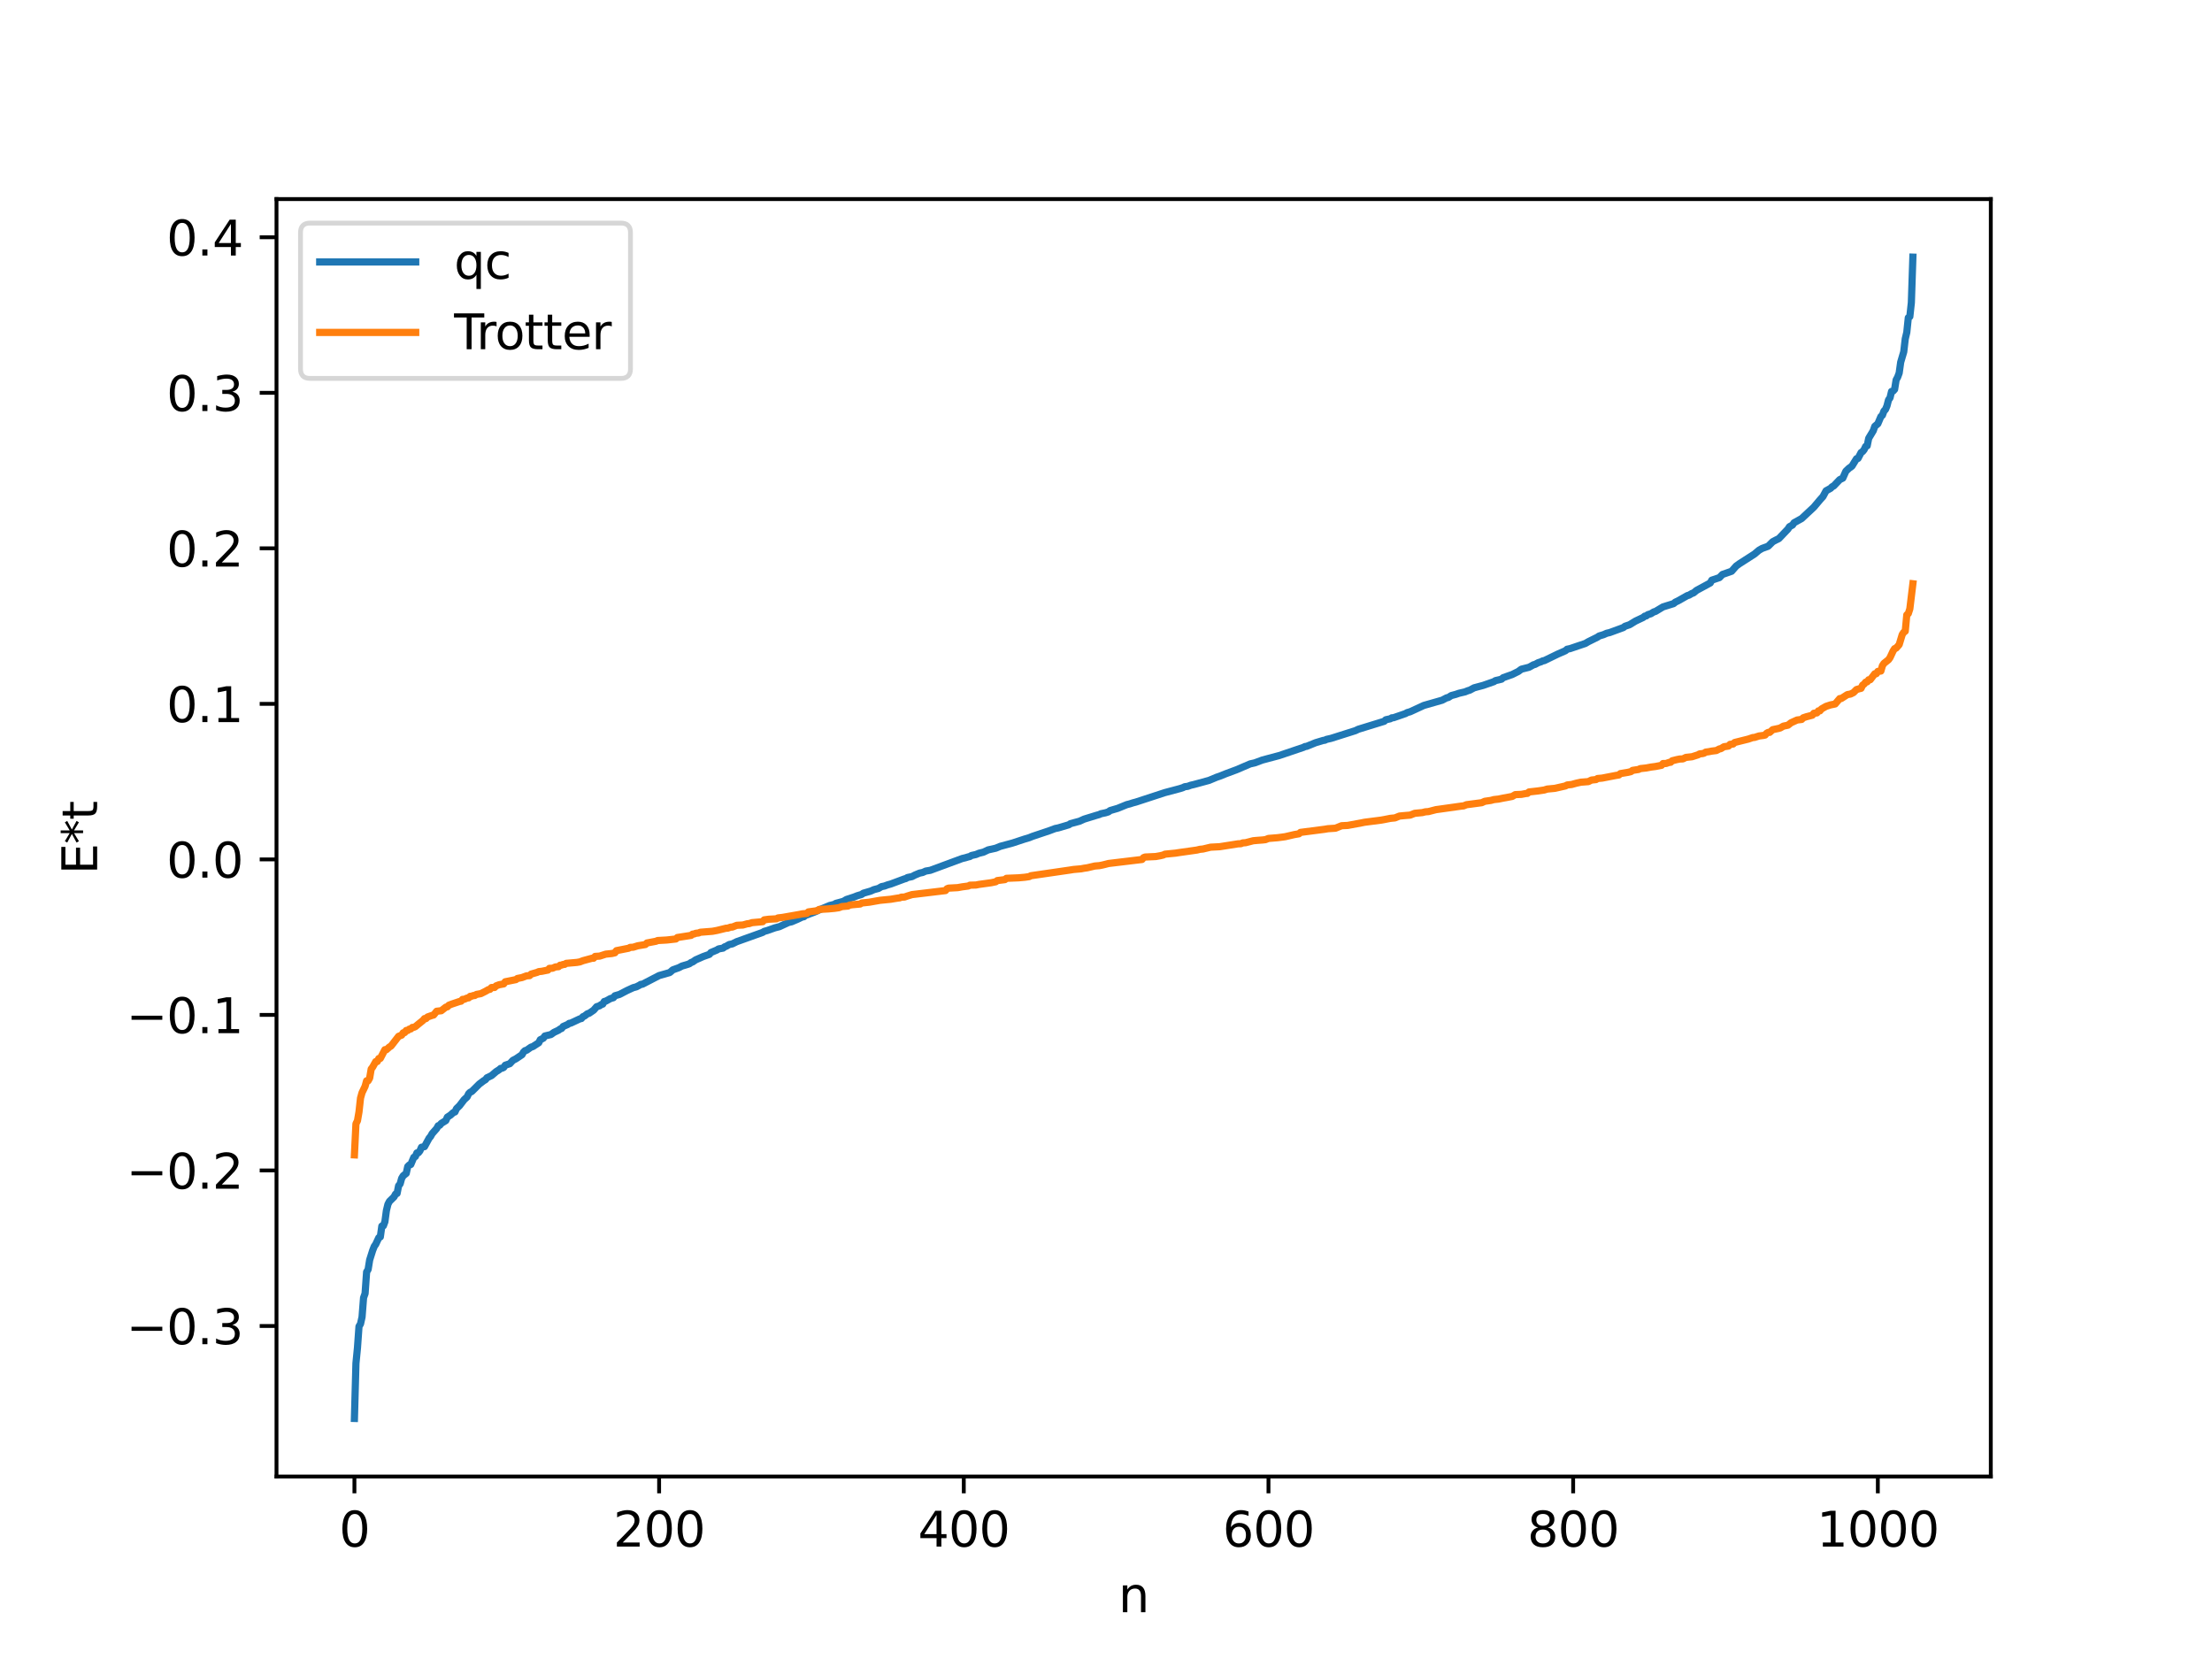 <?xml version="1.0" encoding="utf-8" standalone="no"?>
<!DOCTYPE svg PUBLIC "-//W3C//DTD SVG 1.1//EN"
  "http://www.w3.org/Graphics/SVG/1.1/DTD/svg11.dtd">
<svg xmlns:xlink="http://www.w3.org/1999/xlink" width="460.8pt" height="345.6pt" viewBox="0 0 460.8 345.6" xmlns="http://www.w3.org/2000/svg" version="1.1">
 <defs>
  <style type="text/css">*{stroke-linejoin: round; stroke-linecap: butt}</style>
 </defs>
 <g id="figure_1">
  <g id="patch_1">
   <path d="M 0 345.6 
L 460.8 345.6 
L 460.8 0 
L 0 0 
z
" style="fill: #ffffff"/>
  </g>
  <g id="axes_1">
   <g id="patch_2">
    <path d="M 57.6 307.584 
L 414.72 307.584 
L 414.72 41.472 
L 57.6 41.472 
z
" style="fill: #ffffff"/>
   </g>
   <g id="matplotlib.axis_1">
    <g id="xtick_1">
     <g id="line2d_1">
      <defs>
       <path id="maa48116b8f" d="M 0 0 
L 0 3.5 
" style="stroke: #000000; stroke-width: 0.8"/>
      </defs>
      <g>
       <use xlink:href="#maa48116b8f" x="73.833" y="307.584" style="stroke: #000000; stroke-width: 0.8"/>
      </g>
     </g>
     <g id="text_1">
      <!-- 0 -->
      <g transform="translate(70.651 322.182) scale(0.1 -0.1)">
       <defs>
        <path id="DejaVuSans-30" d="M 2034 4250 
Q 1547 4250 1301 3770 
Q 1056 3291 1056 2328 
Q 1056 1369 1301 889 
Q 1547 409 2034 409 
Q 2525 409 2770 889 
Q 3016 1369 3016 2328 
Q 3016 3291 2770 3770 
Q 2525 4250 2034 4250 
z
M 2034 4750 
Q 2819 4750 3233 4129 
Q 3647 3509 3647 2328 
Q 3647 1150 3233 529 
Q 2819 -91 2034 -91 
Q 1250 -91 836 529 
Q 422 1150 422 2328 
Q 422 3509 836 4129 
Q 1250 4750 2034 4750 
z
" transform="scale(0.016)"/>
       </defs>
       <use xlink:href="#DejaVuSans-30"/>
      </g>
     </g>
    </g>
    <g id="xtick_2">
     <g id="line2d_2">
      <g>
       <use xlink:href="#maa48116b8f" x="137.304" y="307.584" style="stroke: #000000; stroke-width: 0.8"/>
      </g>
     </g>
     <g id="text_2">
      <!-- 200 -->
      <g transform="translate(127.76 322.182) scale(0.1 -0.1)">
       <defs>
        <path id="DejaVuSans-32" d="M 1228 531 
L 3431 531 
L 3431 0 
L 469 0 
L 469 531 
Q 828 903 1448 1529 
Q 2069 2156 2228 2338 
Q 2531 2678 2651 2914 
Q 2772 3150 2772 3378 
Q 2772 3750 2511 3984 
Q 2250 4219 1831 4219 
Q 1534 4219 1204 4116 
Q 875 4013 500 3803 
L 500 4441 
Q 881 4594 1212 4672 
Q 1544 4750 1819 4750 
Q 2544 4750 2975 4387 
Q 3406 4025 3406 3419 
Q 3406 3131 3298 2873 
Q 3191 2616 2906 2266 
Q 2828 2175 2409 1742 
Q 1991 1309 1228 531 
z
" transform="scale(0.016)"/>
       </defs>
       <use xlink:href="#DejaVuSans-32"/>
       <use xlink:href="#DejaVuSans-30" x="63.623"/>
       <use xlink:href="#DejaVuSans-30" x="127.246"/>
      </g>
     </g>
    </g>
    <g id="xtick_3">
     <g id="line2d_3">
      <g>
       <use xlink:href="#maa48116b8f" x="200.775" y="307.584" style="stroke: #000000; stroke-width: 0.8"/>
      </g>
     </g>
     <g id="text_3">
      <!-- 400 -->
      <g transform="translate(191.231 322.182) scale(0.1 -0.1)">
       <defs>
        <path id="DejaVuSans-34" d="M 2419 4116 
L 825 1625 
L 2419 1625 
L 2419 4116 
z
M 2253 4666 
L 3047 4666 
L 3047 1625 
L 3713 1625 
L 3713 1100 
L 3047 1100 
L 3047 0 
L 2419 0 
L 2419 1100 
L 313 1100 
L 313 1709 
L 2253 4666 
z
" transform="scale(0.016)"/>
       </defs>
       <use xlink:href="#DejaVuSans-34"/>
       <use xlink:href="#DejaVuSans-30" x="63.623"/>
       <use xlink:href="#DejaVuSans-30" x="127.246"/>
      </g>
     </g>
    </g>
    <g id="xtick_4">
     <g id="line2d_4">
      <g>
       <use xlink:href="#maa48116b8f" x="264.246" y="307.584" style="stroke: #000000; stroke-width: 0.8"/>
      </g>
     </g>
     <g id="text_4">
      <!-- 600 -->
      <g transform="translate(254.702 322.182) scale(0.1 -0.1)">
       <defs>
        <path id="DejaVuSans-36" d="M 2113 2584 
Q 1688 2584 1439 2293 
Q 1191 2003 1191 1497 
Q 1191 994 1439 701 
Q 1688 409 2113 409 
Q 2538 409 2786 701 
Q 3034 994 3034 1497 
Q 3034 2003 2786 2293 
Q 2538 2584 2113 2584 
z
M 3366 4563 
L 3366 3988 
Q 3128 4100 2886 4159 
Q 2644 4219 2406 4219 
Q 1781 4219 1451 3797 
Q 1122 3375 1075 2522 
Q 1259 2794 1537 2939 
Q 1816 3084 2150 3084 
Q 2853 3084 3261 2657 
Q 3669 2231 3669 1497 
Q 3669 778 3244 343 
Q 2819 -91 2113 -91 
Q 1303 -91 875 529 
Q 447 1150 447 2328 
Q 447 3434 972 4092 
Q 1497 4750 2381 4750 
Q 2619 4750 2861 4703 
Q 3103 4656 3366 4563 
z
" transform="scale(0.016)"/>
       </defs>
       <use xlink:href="#DejaVuSans-36"/>
       <use xlink:href="#DejaVuSans-30" x="63.623"/>
       <use xlink:href="#DejaVuSans-30" x="127.246"/>
      </g>
     </g>
    </g>
    <g id="xtick_5">
     <g id="line2d_5">
      <g>
       <use xlink:href="#maa48116b8f" x="327.717" y="307.584" style="stroke: #000000; stroke-width: 0.8"/>
      </g>
     </g>
     <g id="text_5">
      <!-- 800 -->
      <g transform="translate(318.173 322.182) scale(0.1 -0.1)">
       <defs>
        <path id="DejaVuSans-38" d="M 2034 2216 
Q 1584 2216 1326 1975 
Q 1069 1734 1069 1313 
Q 1069 891 1326 650 
Q 1584 409 2034 409 
Q 2484 409 2743 651 
Q 3003 894 3003 1313 
Q 3003 1734 2745 1975 
Q 2488 2216 2034 2216 
z
M 1403 2484 
Q 997 2584 770 2862 
Q 544 3141 544 3541 
Q 544 4100 942 4425 
Q 1341 4750 2034 4750 
Q 2731 4750 3128 4425 
Q 3525 4100 3525 3541 
Q 3525 3141 3298 2862 
Q 3072 2584 2669 2484 
Q 3125 2378 3379 2068 
Q 3634 1759 3634 1313 
Q 3634 634 3220 271 
Q 2806 -91 2034 -91 
Q 1263 -91 848 271 
Q 434 634 434 1313 
Q 434 1759 690 2068 
Q 947 2378 1403 2484 
z
M 1172 3481 
Q 1172 3119 1398 2916 
Q 1625 2713 2034 2713 
Q 2441 2713 2670 2916 
Q 2900 3119 2900 3481 
Q 2900 3844 2670 4047 
Q 2441 4250 2034 4250 
Q 1625 4250 1398 4047 
Q 1172 3844 1172 3481 
z
" transform="scale(0.016)"/>
       </defs>
       <use xlink:href="#DejaVuSans-38"/>
       <use xlink:href="#DejaVuSans-30" x="63.623"/>
       <use xlink:href="#DejaVuSans-30" x="127.246"/>
      </g>
     </g>
    </g>
    <g id="xtick_6">
     <g id="line2d_6">
      <g>
       <use xlink:href="#maa48116b8f" x="391.188" y="307.584" style="stroke: #000000; stroke-width: 0.8"/>
      </g>
     </g>
     <g id="text_6">
      <!-- 1000 -->
      <g transform="translate(378.463 322.182) scale(0.1 -0.1)">
       <defs>
        <path id="DejaVuSans-31" d="M 794 531 
L 1825 531 
L 1825 4091 
L 703 3866 
L 703 4441 
L 1819 4666 
L 2450 4666 
L 2450 531 
L 3481 531 
L 3481 0 
L 794 0 
L 794 531 
z
" transform="scale(0.016)"/>
       </defs>
       <use xlink:href="#DejaVuSans-31"/>
       <use xlink:href="#DejaVuSans-30" x="63.623"/>
       <use xlink:href="#DejaVuSans-30" x="127.246"/>
       <use xlink:href="#DejaVuSans-30" x="190.869"/>
      </g>
     </g>
    </g>
    <g id="text_7">
     <!-- n -->
     <g transform="translate(232.991 335.861) scale(0.1 -0.1)">
      <defs>
       <path id="DejaVuSans-6e" d="M 3513 2113 
L 3513 0 
L 2938 0 
L 2938 2094 
Q 2938 2591 2744 2837 
Q 2550 3084 2163 3084 
Q 1697 3084 1428 2787 
Q 1159 2491 1159 1978 
L 1159 0 
L 581 0 
L 581 3500 
L 1159 3500 
L 1159 2956 
Q 1366 3272 1645 3428 
Q 1925 3584 2291 3584 
Q 2894 3584 3203 3211 
Q 3513 2838 3513 2113 
z
" transform="scale(0.016)"/>
      </defs>
      <use xlink:href="#DejaVuSans-6e"/>
     </g>
    </g>
   </g>
   <g id="matplotlib.axis_2">
    <g id="ytick_1">
     <g id="line2d_7">
      <defs>
       <path id="m345e208a40" d="M 0 0 
L -3.5 0 
" style="stroke: #000000; stroke-width: 0.8"/>
      </defs>
      <g>
       <use xlink:href="#m345e208a40" x="57.6" y="276.223" style="stroke: #000000; stroke-width: 0.8"/>
      </g>
     </g>
     <g id="text_8">
      <!-- −0.3 -->
      <g transform="translate(26.317 280.023) scale(0.1 -0.1)">
       <defs>
        <path id="DejaVuSans-2212" d="M 678 2272 
L 4684 2272 
L 4684 1741 
L 678 1741 
L 678 2272 
z
" transform="scale(0.016)"/>
        <path id="DejaVuSans-2e" d="M 684 794 
L 1344 794 
L 1344 0 
L 684 0 
L 684 794 
z
" transform="scale(0.016)"/>
        <path id="DejaVuSans-33" d="M 2597 2516 
Q 3050 2419 3304 2112 
Q 3559 1806 3559 1356 
Q 3559 666 3084 287 
Q 2609 -91 1734 -91 
Q 1441 -91 1130 -33 
Q 819 25 488 141 
L 488 750 
Q 750 597 1062 519 
Q 1375 441 1716 441 
Q 2309 441 2620 675 
Q 2931 909 2931 1356 
Q 2931 1769 2642 2001 
Q 2353 2234 1838 2234 
L 1294 2234 
L 1294 2753 
L 1863 2753 
Q 2328 2753 2575 2939 
Q 2822 3125 2822 3475 
Q 2822 3834 2567 4026 
Q 2313 4219 1838 4219 
Q 1578 4219 1281 4162 
Q 984 4106 628 3988 
L 628 4550 
Q 988 4650 1302 4700 
Q 1616 4750 1894 4750 
Q 2613 4750 3031 4423 
Q 3450 4097 3450 3541 
Q 3450 3153 3228 2886 
Q 3006 2619 2597 2516 
z
" transform="scale(0.016)"/>
       </defs>
       <use xlink:href="#DejaVuSans-2212"/>
       <use xlink:href="#DejaVuSans-30" x="83.789"/>
       <use xlink:href="#DejaVuSans-2e" x="147.412"/>
       <use xlink:href="#DejaVuSans-33" x="179.199"/>
      </g>
     </g>
    </g>
    <g id="ytick_2">
     <g id="line2d_8">
      <g>
       <use xlink:href="#m345e208a40" x="57.6" y="243.824" style="stroke: #000000; stroke-width: 0.8"/>
      </g>
     </g>
     <g id="text_9">
      <!-- −0.2 -->
      <g transform="translate(26.317 247.623) scale(0.1 -0.1)">
       <use xlink:href="#DejaVuSans-2212"/>
       <use xlink:href="#DejaVuSans-30" x="83.789"/>
       <use xlink:href="#DejaVuSans-2e" x="147.412"/>
       <use xlink:href="#DejaVuSans-32" x="179.199"/>
      </g>
     </g>
    </g>
    <g id="ytick_3">
     <g id="line2d_9">
      <g>
       <use xlink:href="#m345e208a40" x="57.6" y="211.425" style="stroke: #000000; stroke-width: 0.8"/>
      </g>
     </g>
     <g id="text_10">
      <!-- −0.1 -->
      <g transform="translate(26.317 215.224) scale(0.1 -0.1)">
       <use xlink:href="#DejaVuSans-2212"/>
       <use xlink:href="#DejaVuSans-30" x="83.789"/>
       <use xlink:href="#DejaVuSans-2e" x="147.412"/>
       <use xlink:href="#DejaVuSans-31" x="179.199"/>
      </g>
     </g>
    </g>
    <g id="ytick_4">
     <g id="line2d_10">
      <g>
       <use xlink:href="#m345e208a40" x="57.6" y="179.026" style="stroke: #000000; stroke-width: 0.8"/>
      </g>
     </g>
     <g id="text_11">
      <!-- 0.0 -->
      <g transform="translate(34.697 182.825) scale(0.1 -0.1)">
       <use xlink:href="#DejaVuSans-30"/>
       <use xlink:href="#DejaVuSans-2e" x="63.623"/>
       <use xlink:href="#DejaVuSans-30" x="95.41"/>
      </g>
     </g>
    </g>
    <g id="ytick_5">
     <g id="line2d_11">
      <g>
       <use xlink:href="#m345e208a40" x="57.6" y="146.627" style="stroke: #000000; stroke-width: 0.8"/>
      </g>
     </g>
     <g id="text_12">
      <!-- 0.1 -->
      <g transform="translate(34.697 150.426) scale(0.1 -0.1)">
       <use xlink:href="#DejaVuSans-30"/>
       <use xlink:href="#DejaVuSans-2e" x="63.623"/>
       <use xlink:href="#DejaVuSans-31" x="95.41"/>
      </g>
     </g>
    </g>
    <g id="ytick_6">
     <g id="line2d_12">
      <g>
       <use xlink:href="#m345e208a40" x="57.6" y="114.228" style="stroke: #000000; stroke-width: 0.8"/>
      </g>
     </g>
     <g id="text_13">
      <!-- 0.2 -->
      <g transform="translate(34.697 118.027) scale(0.1 -0.1)">
       <use xlink:href="#DejaVuSans-30"/>
       <use xlink:href="#DejaVuSans-2e" x="63.623"/>
       <use xlink:href="#DejaVuSans-32" x="95.41"/>
      </g>
     </g>
    </g>
    <g id="ytick_7">
     <g id="line2d_13">
      <g>
       <use xlink:href="#m345e208a40" x="57.6" y="81.828" style="stroke: #000000; stroke-width: 0.8"/>
      </g>
     </g>
     <g id="text_14">
      <!-- 0.3 -->
      <g transform="translate(34.697 85.628) scale(0.1 -0.1)">
       <use xlink:href="#DejaVuSans-30"/>
       <use xlink:href="#DejaVuSans-2e" x="63.623"/>
       <use xlink:href="#DejaVuSans-33" x="95.41"/>
      </g>
     </g>
    </g>
    <g id="ytick_8">
     <g id="line2d_14">
      <g>
       <use xlink:href="#m345e208a40" x="57.6" y="49.429" style="stroke: #000000; stroke-width: 0.8"/>
      </g>
     </g>
     <g id="text_15">
      <!-- 0.4 -->
      <g transform="translate(34.697 53.228) scale(0.1 -0.1)">
       <use xlink:href="#DejaVuSans-30"/>
       <use xlink:href="#DejaVuSans-2e" x="63.623"/>
       <use xlink:href="#DejaVuSans-34" x="95.41"/>
      </g>
     </g>
    </g>
    <g id="text_16">
     <!-- E*t -->
     <g transform="translate(20.238 182.148) rotate(-90) scale(0.1 -0.1)">
      <defs>
       <path id="DejaVuSans-45" d="M 628 4666 
L 3578 4666 
L 3578 4134 
L 1259 4134 
L 1259 2753 
L 3481 2753 
L 3481 2222 
L 1259 2222 
L 1259 531 
L 3634 531 
L 3634 0 
L 628 0 
L 628 4666 
z
" transform="scale(0.016)"/>
       <path id="DejaVuSans-2a" d="M 3009 3897 
L 1888 3291 
L 3009 2681 
L 2828 2375 
L 1778 3009 
L 1778 1831 
L 1422 1831 
L 1422 3009 
L 372 2375 
L 191 2681 
L 1313 3291 
L 191 3897 
L 372 4206 
L 1422 3572 
L 1422 4750 
L 1778 4750 
L 1778 3572 
L 2828 4206 
L 3009 3897 
z
" transform="scale(0.016)"/>
       <path id="DejaVuSans-74" d="M 1172 4494 
L 1172 3500 
L 2356 3500 
L 2356 3053 
L 1172 3053 
L 1172 1153 
Q 1172 725 1289 603 
Q 1406 481 1766 481 
L 2356 481 
L 2356 0 
L 1766 0 
Q 1100 0 847 248 
Q 594 497 594 1153 
L 594 3053 
L 172 3053 
L 172 3500 
L 594 3500 
L 594 4494 
L 1172 4494 
z
" transform="scale(0.016)"/>
      </defs>
      <use xlink:href="#DejaVuSans-45"/>
      <use xlink:href="#DejaVuSans-2a" x="63.184"/>
      <use xlink:href="#DejaVuSans-74" x="113.184"/>
     </g>
    </g>
   </g>
   <g id="line2d_15">
    <path d="M 73.833 295.488 
L 74.15 284.003 
L 74.467 280.782 
L 74.785 276.325 
L 75.102 275.787 
L 75.42 274.368 
L 75.737 270.343 
L 76.054 269.458 
L 76.372 264.972 
L 76.689 264.453 
L 77.006 262.47 
L 77.641 260.465 
L 77.958 259.658 
L 78.276 259.198 
L 78.91 257.833 
L 79.228 257.675 
L 79.545 255.415 
L 79.862 255.361 
L 80.18 254.512 
L 80.497 252.166 
L 80.815 250.871 
L 81.132 250.265 
L 82.084 249.332 
L 82.401 248.747 
L 82.719 248.617 
L 83.036 247.014 
L 83.353 246.628 
L 83.671 245.473 
L 83.988 244.945 
L 84.623 244.434 
L 84.94 243.012 
L 85.258 242.693 
L 85.575 242.586 
L 86.21 241.079 
L 86.527 240.924 
L 86.844 240.171 
L 87.162 240.138 
L 87.479 239.74 
L 87.796 238.997 
L 88.431 238.868 
L 89.383 237.116 
L 89.7 236.745 
L 90.018 236.167 
L 90.97 235.091 
L 91.287 234.514 
L 91.605 234.413 
L 91.922 234.024 
L 92.874 233.436 
L 93.191 232.722 
L 93.826 232.309 
L 94.461 231.744 
L 94.778 231.641 
L 95.096 230.947 
L 95.73 230.337 
L 96.682 229.088 
L 97.317 228.503 
L 97.634 227.828 
L 97.952 227.529 
L 98.269 227.391 
L 99.856 225.816 
L 100.808 225.101 
L 101.125 224.933 
L 101.443 224.518 
L 102.395 224.064 
L 103.347 223.245 
L 103.981 222.843 
L 104.299 222.564 
L 104.616 222.525 
L 104.934 222.361 
L 105.251 221.904 
L 106.203 221.586 
L 106.838 220.895 
L 107.472 220.572 
L 108.742 219.716 
L 109.059 219.164 
L 109.377 218.866 
L 109.694 218.791 
L 110.329 218.342 
L 110.646 218.123 
L 110.963 218.043 
L 112.233 217.225 
L 112.55 216.588 
L 113.185 216.277 
L 113.502 215.817 
L 114.772 215.513 
L 115.406 215.06 
L 116.358 214.612 
L 116.676 214.361 
L 116.993 214.252 
L 117.31 213.837 
L 118.262 213.421 
L 118.58 213.181 
L 118.897 213.136 
L 120.801 212.244 
L 121.119 212.179 
L 121.436 211.794 
L 121.753 211.666 
L 122.388 211.174 
L 122.705 211.097 
L 123.658 210.443 
L 124.292 209.719 
L 124.927 209.517 
L 125.244 209.26 
L 125.562 209.179 
L 125.879 208.625 
L 126.196 208.555 
L 127.148 208.028 
L 127.783 207.839 
L 128.1 207.433 
L 129.053 207.159 
L 130.639 206.335 
L 131.909 205.751 
L 132.543 205.582 
L 133.178 205.262 
L 133.496 205.059 
L 133.813 205.039 
L 137.304 203.23 
L 139.525 202.598 
L 140.16 202.039 
L 141.429 201.585 
L 142.064 201.251 
L 143.334 200.87 
L 143.651 200.746 
L 143.968 200.501 
L 144.286 200.398 
L 144.92 199.957 
L 146.507 199.261 
L 147.777 198.812 
L 148.094 198.43 
L 149.363 197.895 
L 149.681 197.68 
L 150.633 197.508 
L 150.95 197.24 
L 151.267 197.136 
L 151.902 196.762 
L 152.537 196.632 
L 153.489 196.163 
L 158.884 194.231 
L 159.201 194.022 
L 159.836 193.846 
L 161.423 193.286 
L 162.375 193.039 
L 164.279 192.16 
L 164.914 192.022 
L 166.183 191.48 
L 167.135 191.023 
L 167.453 190.976 
L 167.77 190.708 
L 169.674 189.997 
L 170.943 189.423 
L 172.848 188.629 
L 173.8 188.399 
L 174.117 188.19 
L 174.752 188.023 
L 175.704 187.759 
L 176.339 187.378 
L 177.925 186.862 
L 178.56 186.607 
L 179.512 186.321 
L 179.829 186.079 
L 181.416 185.614 
L 182.051 185.329 
L 182.686 185.161 
L 183.003 185.077 
L 183.638 184.701 
L 184.272 184.572 
L 184.907 184.333 
L 185.542 184.159 
L 188.398 183.095 
L 188.715 183.015 
L 189.033 182.809 
L 189.985 182.61 
L 190.62 182.278 
L 191.572 181.883 
L 192.206 181.751 
L 192.841 181.462 
L 193.793 181.302 
L 200.458 178.839 
L 201.092 178.692 
L 201.727 178.498 
L 202.044 178.432 
L 202.362 178.219 
L 203.314 178.007 
L 203.948 177.743 
L 204.9 177.506 
L 205.853 177.049 
L 207.439 176.693 
L 208.391 176.301 
L 210.93 175.618 
L 213.469 174.782 
L 214.421 174.5 
L 215.056 174.239 
L 218.547 173.07 
L 219.816 172.595 
L 220.451 172.47 
L 222.672 171.811 
L 222.99 171.583 
L 224.894 171.071 
L 225.846 170.637 
L 228.385 169.855 
L 229.02 169.675 
L 229.337 169.519 
L 230.289 169.32 
L 230.924 169.12 
L 231.241 168.86 
L 232.828 168.396 
L 234.732 167.62 
L 235.367 167.46 
L 236.001 167.251 
L 236.636 167.083 
L 242.666 165.112 
L 245.839 164.268 
L 246.474 164.057 
L 246.791 163.891 
L 247.426 163.809 
L 248.061 163.575 
L 248.696 163.431 
L 251.869 162.569 
L 253.456 161.905 
L 254.091 161.693 
L 255.36 161.181 
L 257.581 160.358 
L 260.438 159.133 
L 261.39 158.918 
L 262.977 158.328 
L 266.467 157.399 
L 271.545 155.681 
L 271.862 155.515 
L 272.18 155.484 
L 274.084 154.712 
L 275.671 154.238 
L 275.988 154.21 
L 276.305 154.036 
L 277.258 153.821 
L 282.335 152.214 
L 282.97 151.915 
L 288.365 150.254 
L 288.682 149.94 
L 289.634 149.734 
L 289.952 149.529 
L 290.269 149.522 
L 292.173 148.866 
L 292.808 148.643 
L 293.125 148.452 
L 293.76 148.271 
L 296.616 146.953 
L 300.424 145.864 
L 301.377 145.364 
L 301.694 145.311 
L 302.329 144.901 
L 303.281 144.645 
L 303.915 144.425 
L 305.185 144.129 
L 305.82 143.872 
L 306.137 143.793 
L 307.089 143.284 
L 308.993 142.77 
L 311.215 141.997 
L 311.532 141.784 
L 312.167 141.64 
L 312.801 141.482 
L 313.119 141.178 
L 315.023 140.511 
L 316.292 139.876 
L 316.927 139.405 
L 318.514 139.007 
L 319.466 138.482 
L 319.783 138.408 
L 320.418 138.059 
L 321.053 137.849 
L 321.37 137.675 
L 321.687 137.629 
L 324.543 136.242 
L 325.178 135.968 
L 325.813 135.687 
L 326.13 135.548 
L 326.448 135.249 
L 327.082 135.116 
L 328.669 134.576 
L 330.256 134.044 
L 330.891 133.671 
L 332.795 132.729 
L 333.112 132.497 
L 334.064 132.204 
L 334.699 131.919 
L 335.334 131.773 
L 338.19 130.726 
L 338.507 130.464 
L 339.459 130.144 
L 340.729 129.372 
L 342.315 128.622 
L 342.633 128.353 
L 342.95 128.303 
L 343.267 128.047 
L 343.902 127.854 
L 344.537 127.461 
L 344.854 127.379 
L 346.441 126.426 
L 348.662 125.737 
L 348.98 125.45 
L 349.615 125.146 
L 351.519 124.067 
L 351.836 123.989 
L 352.471 123.62 
L 352.788 123.517 
L 353.423 122.99 
L 356.279 121.439 
L 356.596 120.862 
L 358.183 120.326 
L 358.818 119.671 
L 360.722 119.004 
L 361.674 117.923 
L 362.309 117.459 
L 365.482 115.422 
L 366.434 114.62 
L 367.069 114.251 
L 368.339 113.793 
L 369.291 112.849 
L 369.925 112.514 
L 370.56 112.207 
L 372.464 110.211 
L 372.781 109.72 
L 373.416 109.372 
L 373.734 108.901 
L 375.32 108.02 
L 377.859 105.648 
L 379.129 104.138 
L 379.763 103.431 
L 380.398 102.249 
L 381.35 101.722 
L 381.667 101.39 
L 381.985 101.245 
L 383.254 99.912 
L 383.889 99.605 
L 384.524 98.166 
L 385.158 97.56 
L 385.793 97.106 
L 386.745 95.558 
L 387.062 95.495 
L 387.697 94.274 
L 388.015 94.066 
L 388.332 93.672 
L 388.649 93.002 
L 388.967 92.874 
L 389.284 91.307 
L 390.236 89.724 
L 390.553 88.812 
L 391.188 88.275 
L 391.823 86.78 
L 392.14 86.502 
L 392.458 85.626 
L 392.775 85.31 
L 393.092 84.548 
L 393.41 83.318 
L 393.727 82.869 
L 394.044 81.543 
L 394.362 81.467 
L 394.679 81.12 
L 394.996 79.151 
L 395.314 78.567 
L 395.631 77.714 
L 395.948 75.45 
L 396.583 73.298 
L 396.9 70.575 
L 397.218 69.244 
L 397.535 66.183 
L 397.853 65.953 
L 398.17 63.055 
L 398.487 53.568 
L 398.487 53.568 
" clip-path="url(#p7af2aa0cf2)" style="fill: none; stroke: #1f77b4; stroke-width: 1.5; stroke-linecap: square"/>
   </g>
   <g id="line2d_16">
    <path d="M 73.833 240.584 
L 74.15 234.104 
L 74.467 233.47 
L 74.785 231.629 
L 75.102 228.762 
L 75.42 227.625 
L 76.054 226.298 
L 76.372 225.15 
L 76.689 225.15 
L 77.006 224.579 
L 77.324 222.702 
L 77.641 222.282 
L 78.276 221.145 
L 78.593 221.145 
L 78.91 220.511 
L 79.228 220.488 
L 80.18 218.67 
L 80.497 218.67 
L 81.132 218.099 
L 81.449 217.923 
L 83.036 215.882 
L 83.671 215.64 
L 83.988 215.15 
L 84.305 215.106 
L 84.623 214.665 
L 84.94 214.665 
L 85.258 214.386 
L 85.575 214.352 
L 85.892 214.031 
L 86.21 214.008 
L 86.527 213.865 
L 87.162 213.338 
L 88.114 212.574 
L 88.431 212.19 
L 88.748 212.19 
L 89.066 211.855 
L 90.018 211.521 
L 90.335 211.443 
L 90.97 210.66 
L 91.922 210.553 
L 92.874 209.808 
L 93.191 209.742 
L 93.509 209.402 
L 94.143 209.16 
L 95.73 208.626 
L 96.048 208.568 
L 96.365 208.185 
L 96.682 208.185 
L 97.317 207.906 
L 97.634 207.872 
L 97.952 207.551 
L 98.269 207.529 
L 98.586 207.385 
L 98.904 207.382 
L 99.221 207.164 
L 100.173 206.99 
L 101.125 206.512 
L 101.76 206.148 
L 102.077 206.094 
L 102.395 205.717 
L 103.029 205.71 
L 103.347 205.375 
L 103.981 205.14 
L 104.934 204.963 
L 105.251 204.518 
L 107.472 204.073 
L 107.79 203.833 
L 108.742 203.642 
L 109.694 203.284 
L 110.329 203.243 
L 110.646 202.922 
L 111.915 202.559 
L 112.233 202.405 
L 112.867 202.34 
L 113.82 202.146 
L 114.137 202.088 
L 114.454 201.726 
L 115.089 201.705 
L 115.724 201.427 
L 116.358 201.378 
L 116.676 201.071 
L 116.993 201.049 
L 117.31 200.905 
L 117.628 200.902 
L 117.945 200.685 
L 120.167 200.489 
L 120.801 200.379 
L 121.436 200.132 
L 123.34 199.616 
L 123.658 199.614 
L 123.975 199.237 
L 124.927 199.175 
L 126.196 198.764 
L 127.466 198.634 
L 128.1 198.483 
L 128.418 198.038 
L 130.957 197.535 
L 131.274 197.356 
L 131.909 197.322 
L 132.861 197.025 
L 134.448 196.763 
L 134.765 196.442 
L 136.669 196.079 
L 136.986 195.93 
L 138.891 195.822 
L 140.795 195.608 
L 141.112 195.3 
L 143.968 194.858 
L 144.286 194.591 
L 144.603 194.569 
L 144.92 194.426 
L 145.555 194.354 
L 145.872 194.205 
L 148.411 194.004 
L 149.363 193.826 
L 151.267 193.362 
L 151.585 193.358 
L 152.22 193.136 
L 152.537 193.134 
L 153.489 192.757 
L 154.758 192.695 
L 155.71 192.427 
L 156.028 192.415 
L 156.662 192.205 
L 158.884 192.004 
L 159.201 191.623 
L 160.153 191.494 
L 161.74 191.408 
L 162.058 191.221 
L 163.01 191.113 
L 166.5 190.499 
L 167.135 190.368 
L 168.087 190.284 
L 168.405 189.963 
L 170.309 189.707 
L 170.626 189.45 
L 172.53 189.344 
L 173.8 189.23 
L 174.752 189.092 
L 175.386 188.856 
L 176.656 188.746 
L 176.973 188.556 
L 177.608 188.467 
L 179.195 188.321 
L 179.512 188.111 
L 181.099 187.942 
L 183.32 187.55 
L 185.542 187.332 
L 186.494 187.172 
L 187.129 187.072 
L 187.446 187.042 
L 187.763 186.888 
L 188.398 186.878 
L 189.033 186.656 
L 189.985 186.361 
L 196.967 185.524 
L 197.284 185.143 
L 197.601 185.016 
L 199.505 184.911 
L 200.458 184.741 
L 201.727 184.575 
L 202.044 184.401 
L 203.314 184.363 
L 203.948 184.236 
L 206.487 183.888 
L 207.439 183.688 
L 207.757 183.438 
L 209.343 183.241 
L 209.661 182.97 
L 212.2 182.864 
L 213.469 182.751 
L 214.421 182.612 
L 214.739 182.432 
L 222.99 181.232 
L 223.624 181.128 
L 225.211 180.989 
L 225.846 180.867 
L 226.481 180.778 
L 228.067 180.408 
L 229.02 180.328 
L 229.654 180.203 
L 230.289 180.047 
L 230.924 179.881 
L 237.905 179.044 
L 238.223 178.663 
L 238.54 178.536 
L 240.762 178.431 
L 241.714 178.261 
L 242.348 178.107 
L 242.666 177.94 
L 244.887 177.722 
L 245.522 177.622 
L 249.33 177.083 
L 249.965 176.927 
L 250.6 176.865 
L 252.186 176.485 
L 254.091 176.384 
L 257.899 175.786 
L 258.534 175.757 
L 258.851 175.596 
L 259.486 175.549 
L 261.072 175.14 
L 262.024 175.055 
L 262.977 174.986 
L 263.611 174.915 
L 264.246 174.663 
L 266.15 174.509 
L 267.102 174.387 
L 267.737 174.298 
L 269.641 173.858 
L 270.276 173.749 
L 270.593 173.696 
L 270.91 173.402 
L 275.988 172.745 
L 276.623 172.636 
L 278.21 172.529 
L 279.479 172.014 
L 280.748 171.951 
L 283.605 171.423 
L 284.239 171.293 
L 287.73 170.844 
L 288.365 170.729 
L 289.634 170.479 
L 290.586 170.385 
L 291.539 169.999 
L 292.491 169.907 
L 293.76 169.801 
L 294.712 169.429 
L 296.299 169.277 
L 296.934 169.116 
L 297.568 169.069 
L 299.155 168.661 
L 299.79 168.575 
L 304.55 167.907 
L 304.867 167.889 
L 305.502 167.634 
L 308.676 167.216 
L 309.31 166.922 
L 310.58 166.739 
L 311.215 166.566 
L 312.167 166.464 
L 313.119 166.266 
L 313.753 166.156 
L 315.023 165.91 
L 315.658 165.535 
L 316.927 165.48 
L 317.879 165.301 
L 318.196 165.276 
L 318.514 164.98 
L 320.418 164.763 
L 321.687 164.574 
L 322.322 164.377 
L 323.909 164.225 
L 326.13 163.721 
L 326.448 163.527 
L 327.4 163.424 
L 328.352 163.16 
L 329.304 162.949 
L 330.891 162.823 
L 331.525 162.499 
L 332.477 162.401 
L 332.795 162.181 
L 333.747 162.095 
L 336.603 161.542 
L 337.238 161.443 
L 337.555 161.154 
L 339.142 160.889 
L 339.777 160.737 
L 340.094 160.484 
L 341.363 160.291 
L 341.681 160.118 
L 342.95 159.981 
L 343.902 159.8 
L 344.854 159.676 
L 346.124 159.43 
L 346.441 159.055 
L 347.076 159.051 
L 347.71 158.822 
L 348.028 158.796 
L 348.345 158.482 
L 349.297 158.243 
L 349.932 158.116 
L 350.567 158.094 
L 351.201 157.781 
L 352.471 157.644 
L 353.74 157.241 
L 354.058 157.047 
L 354.692 156.981 
L 355.01 156.889 
L 355.327 156.68 
L 355.962 156.594 
L 356.596 156.47 
L 357.548 156.351 
L 358.183 156.014 
L 358.5 155.956 
L 359.135 155.555 
L 359.77 155.469 
L 360.087 155.411 
L 360.405 155.062 
L 361.039 154.993 
L 361.357 154.675 
L 364.213 153.962 
L 365.165 153.638 
L 365.482 153.628 
L 366.434 153.32 
L 367.386 153.197 
L 367.704 153.124 
L 368.021 152.749 
L 368.339 152.575 
L 368.656 152.571 
L 369.291 152.002 
L 370.56 151.734 
L 370.877 151.636 
L 371.512 151.266 
L 372.464 151.07 
L 373.099 150.568 
L 374.368 149.99 
L 375.32 149.871 
L 375.638 149.534 
L 376.272 149.32 
L 377.224 149.071 
L 377.542 148.989 
L 377.859 148.582 
L 378.494 148.514 
L 378.811 148.085 
L 379.129 148.079 
L 379.446 147.688 
L 380.398 147.149 
L 381.35 146.84 
L 381.985 146.717 
L 382.302 146.644 
L 383.254 145.522 
L 383.572 145.515 
L 384.841 144.698 
L 385.476 144.59 
L 386.11 144.282 
L 386.745 143.648 
L 387.38 143.462 
L 387.697 143.391 
L 388.015 142.728 
L 388.332 142.509 
L 388.649 142.102 
L 388.967 142.041 
L 389.284 141.605 
L 389.601 141.599 
L 390.553 140.36 
L 390.871 140.346 
L 391.188 139.867 
L 391.823 139.79 
L 392.14 138.676 
L 392.458 138.196 
L 393.41 137.437 
L 393.727 136.982 
L 394.362 135.623 
L 394.679 135.125 
L 394.996 135.012 
L 395.631 134.299 
L 396.266 132.196 
L 396.583 131.716 
L 396.9 131.488 
L 397.218 128.086 
L 397.535 127.819 
L 397.853 126.837 
L 398.487 121.606 
L 398.487 121.606 
" clip-path="url(#p7af2aa0cf2)" style="fill: none; stroke: #ff7f0e; stroke-width: 1.5; stroke-linecap: square"/>
   </g>
   <g id="patch_3">
    <path d="M 57.6 307.584 
L 57.6 41.472 
" style="fill: none; stroke: #000000; stroke-width: 0.8; stroke-linejoin: miter; stroke-linecap: square"/>
   </g>
   <g id="patch_4">
    <path d="M 414.72 307.584 
L 414.72 41.472 
" style="fill: none; stroke: #000000; stroke-width: 0.8; stroke-linejoin: miter; stroke-linecap: square"/>
   </g>
   <g id="patch_5">
    <path d="M 57.6 307.584 
L 414.72 307.584 
" style="fill: none; stroke: #000000; stroke-width: 0.8; stroke-linejoin: miter; stroke-linecap: square"/>
   </g>
   <g id="patch_6">
    <path d="M 57.6 41.472 
L 414.72 41.472 
" style="fill: none; stroke: #000000; stroke-width: 0.8; stroke-linejoin: miter; stroke-linecap: square"/>
   </g>
   <g id="legend_1">
    <g id="patch_7">
     <path d="M 64.6 78.828 
L 129.342 78.828 
Q 131.342 78.828 131.342 76.828 
L 131.342 48.472 
Q 131.342 46.472 129.342 46.472 
L 64.6 46.472 
Q 62.6 46.472 62.6 48.472 
L 62.6 76.828 
Q 62.6 78.828 64.6 78.828 
z
" style="fill: #ffffff; opacity: 0.8; stroke: #cccccc; stroke-linejoin: miter"/>
    </g>
    <g id="line2d_17">
     <path d="M 66.6 54.57 
L 76.6 54.57 
L 86.6 54.57 
" style="fill: none; stroke: #1f77b4; stroke-width: 1.5; stroke-linecap: square"/>
    </g>
    <g id="text_17">
     <!-- qc -->
     <g transform="translate(94.6 58.07) scale(0.1 -0.1)">
      <defs>
       <path id="DejaVuSans-71" d="M 947 1747 
Q 947 1113 1208 752 
Q 1469 391 1925 391 
Q 2381 391 2643 752 
Q 2906 1113 2906 1747 
Q 2906 2381 2643 2742 
Q 2381 3103 1925 3103 
Q 1469 3103 1208 2742 
Q 947 2381 947 1747 
z
M 2906 525 
Q 2725 213 2448 61 
Q 2172 -91 1784 -91 
Q 1150 -91 751 415 
Q 353 922 353 1747 
Q 353 2572 751 3078 
Q 1150 3584 1784 3584 
Q 2172 3584 2448 3432 
Q 2725 3281 2906 2969 
L 2906 3500 
L 3481 3500 
L 3481 -1331 
L 2906 -1331 
L 2906 525 
z
" transform="scale(0.016)"/>
       <path id="DejaVuSans-63" d="M 3122 3366 
L 3122 2828 
Q 2878 2963 2633 3030 
Q 2388 3097 2138 3097 
Q 1578 3097 1268 2742 
Q 959 2388 959 1747 
Q 959 1106 1268 751 
Q 1578 397 2138 397 
Q 2388 397 2633 464 
Q 2878 531 3122 666 
L 3122 134 
Q 2881 22 2623 -34 
Q 2366 -91 2075 -91 
Q 1284 -91 818 406 
Q 353 903 353 1747 
Q 353 2603 823 3093 
Q 1294 3584 2113 3584 
Q 2378 3584 2631 3529 
Q 2884 3475 3122 3366 
z
" transform="scale(0.016)"/>
      </defs>
      <use xlink:href="#DejaVuSans-71"/>
      <use xlink:href="#DejaVuSans-63" x="63.477"/>
     </g>
    </g>
    <g id="line2d_18">
     <path d="M 66.6 69.249 
L 76.6 69.249 
L 86.6 69.249 
" style="fill: none; stroke: #ff7f0e; stroke-width: 1.5; stroke-linecap: square"/>
    </g>
    <g id="text_18">
     <!-- Trotter -->
     <g transform="translate(94.6 72.749) scale(0.1 -0.1)">
      <defs>
       <path id="DejaVuSans-54" d="M -19 4666 
L 3928 4666 
L 3928 4134 
L 2272 4134 
L 2272 0 
L 1638 0 
L 1638 4134 
L -19 4134 
L -19 4666 
z
" transform="scale(0.016)"/>
       <path id="DejaVuSans-72" d="M 2631 2963 
Q 2534 3019 2420 3045 
Q 2306 3072 2169 3072 
Q 1681 3072 1420 2755 
Q 1159 2438 1159 1844 
L 1159 0 
L 581 0 
L 581 3500 
L 1159 3500 
L 1159 2956 
Q 1341 3275 1631 3429 
Q 1922 3584 2338 3584 
Q 2397 3584 2469 3576 
Q 2541 3569 2628 3553 
L 2631 2963 
z
" transform="scale(0.016)"/>
       <path id="DejaVuSans-6f" d="M 1959 3097 
Q 1497 3097 1228 2736 
Q 959 2375 959 1747 
Q 959 1119 1226 758 
Q 1494 397 1959 397 
Q 2419 397 2687 759 
Q 2956 1122 2956 1747 
Q 2956 2369 2687 2733 
Q 2419 3097 1959 3097 
z
M 1959 3584 
Q 2709 3584 3137 3096 
Q 3566 2609 3566 1747 
Q 3566 888 3137 398 
Q 2709 -91 1959 -91 
Q 1206 -91 779 398 
Q 353 888 353 1747 
Q 353 2609 779 3096 
Q 1206 3584 1959 3584 
z
" transform="scale(0.016)"/>
       <path id="DejaVuSans-65" d="M 3597 1894 
L 3597 1613 
L 953 1613 
Q 991 1019 1311 708 
Q 1631 397 2203 397 
Q 2534 397 2845 478 
Q 3156 559 3463 722 
L 3463 178 
Q 3153 47 2828 -22 
Q 2503 -91 2169 -91 
Q 1331 -91 842 396 
Q 353 884 353 1716 
Q 353 2575 817 3079 
Q 1281 3584 2069 3584 
Q 2775 3584 3186 3129 
Q 3597 2675 3597 1894 
z
M 3022 2063 
Q 3016 2534 2758 2815 
Q 2500 3097 2075 3097 
Q 1594 3097 1305 2825 
Q 1016 2553 972 2059 
L 3022 2063 
z
" transform="scale(0.016)"/>
      </defs>
      <use xlink:href="#DejaVuSans-54"/>
      <use xlink:href="#DejaVuSans-72" x="46.334"/>
      <use xlink:href="#DejaVuSans-6f" x="85.197"/>
      <use xlink:href="#DejaVuSans-74" x="146.379"/>
      <use xlink:href="#DejaVuSans-74" x="185.588"/>
      <use xlink:href="#DejaVuSans-65" x="224.797"/>
      <use xlink:href="#DejaVuSans-72" x="286.32"/>
     </g>
    </g>
   </g>
  </g>
 </g>
 <defs>
  <clipPath id="p7af2aa0cf2">
   <rect x="57.6" y="41.472" width="357.12" height="266.112"/>
  </clipPath>
 </defs>
</svg>
